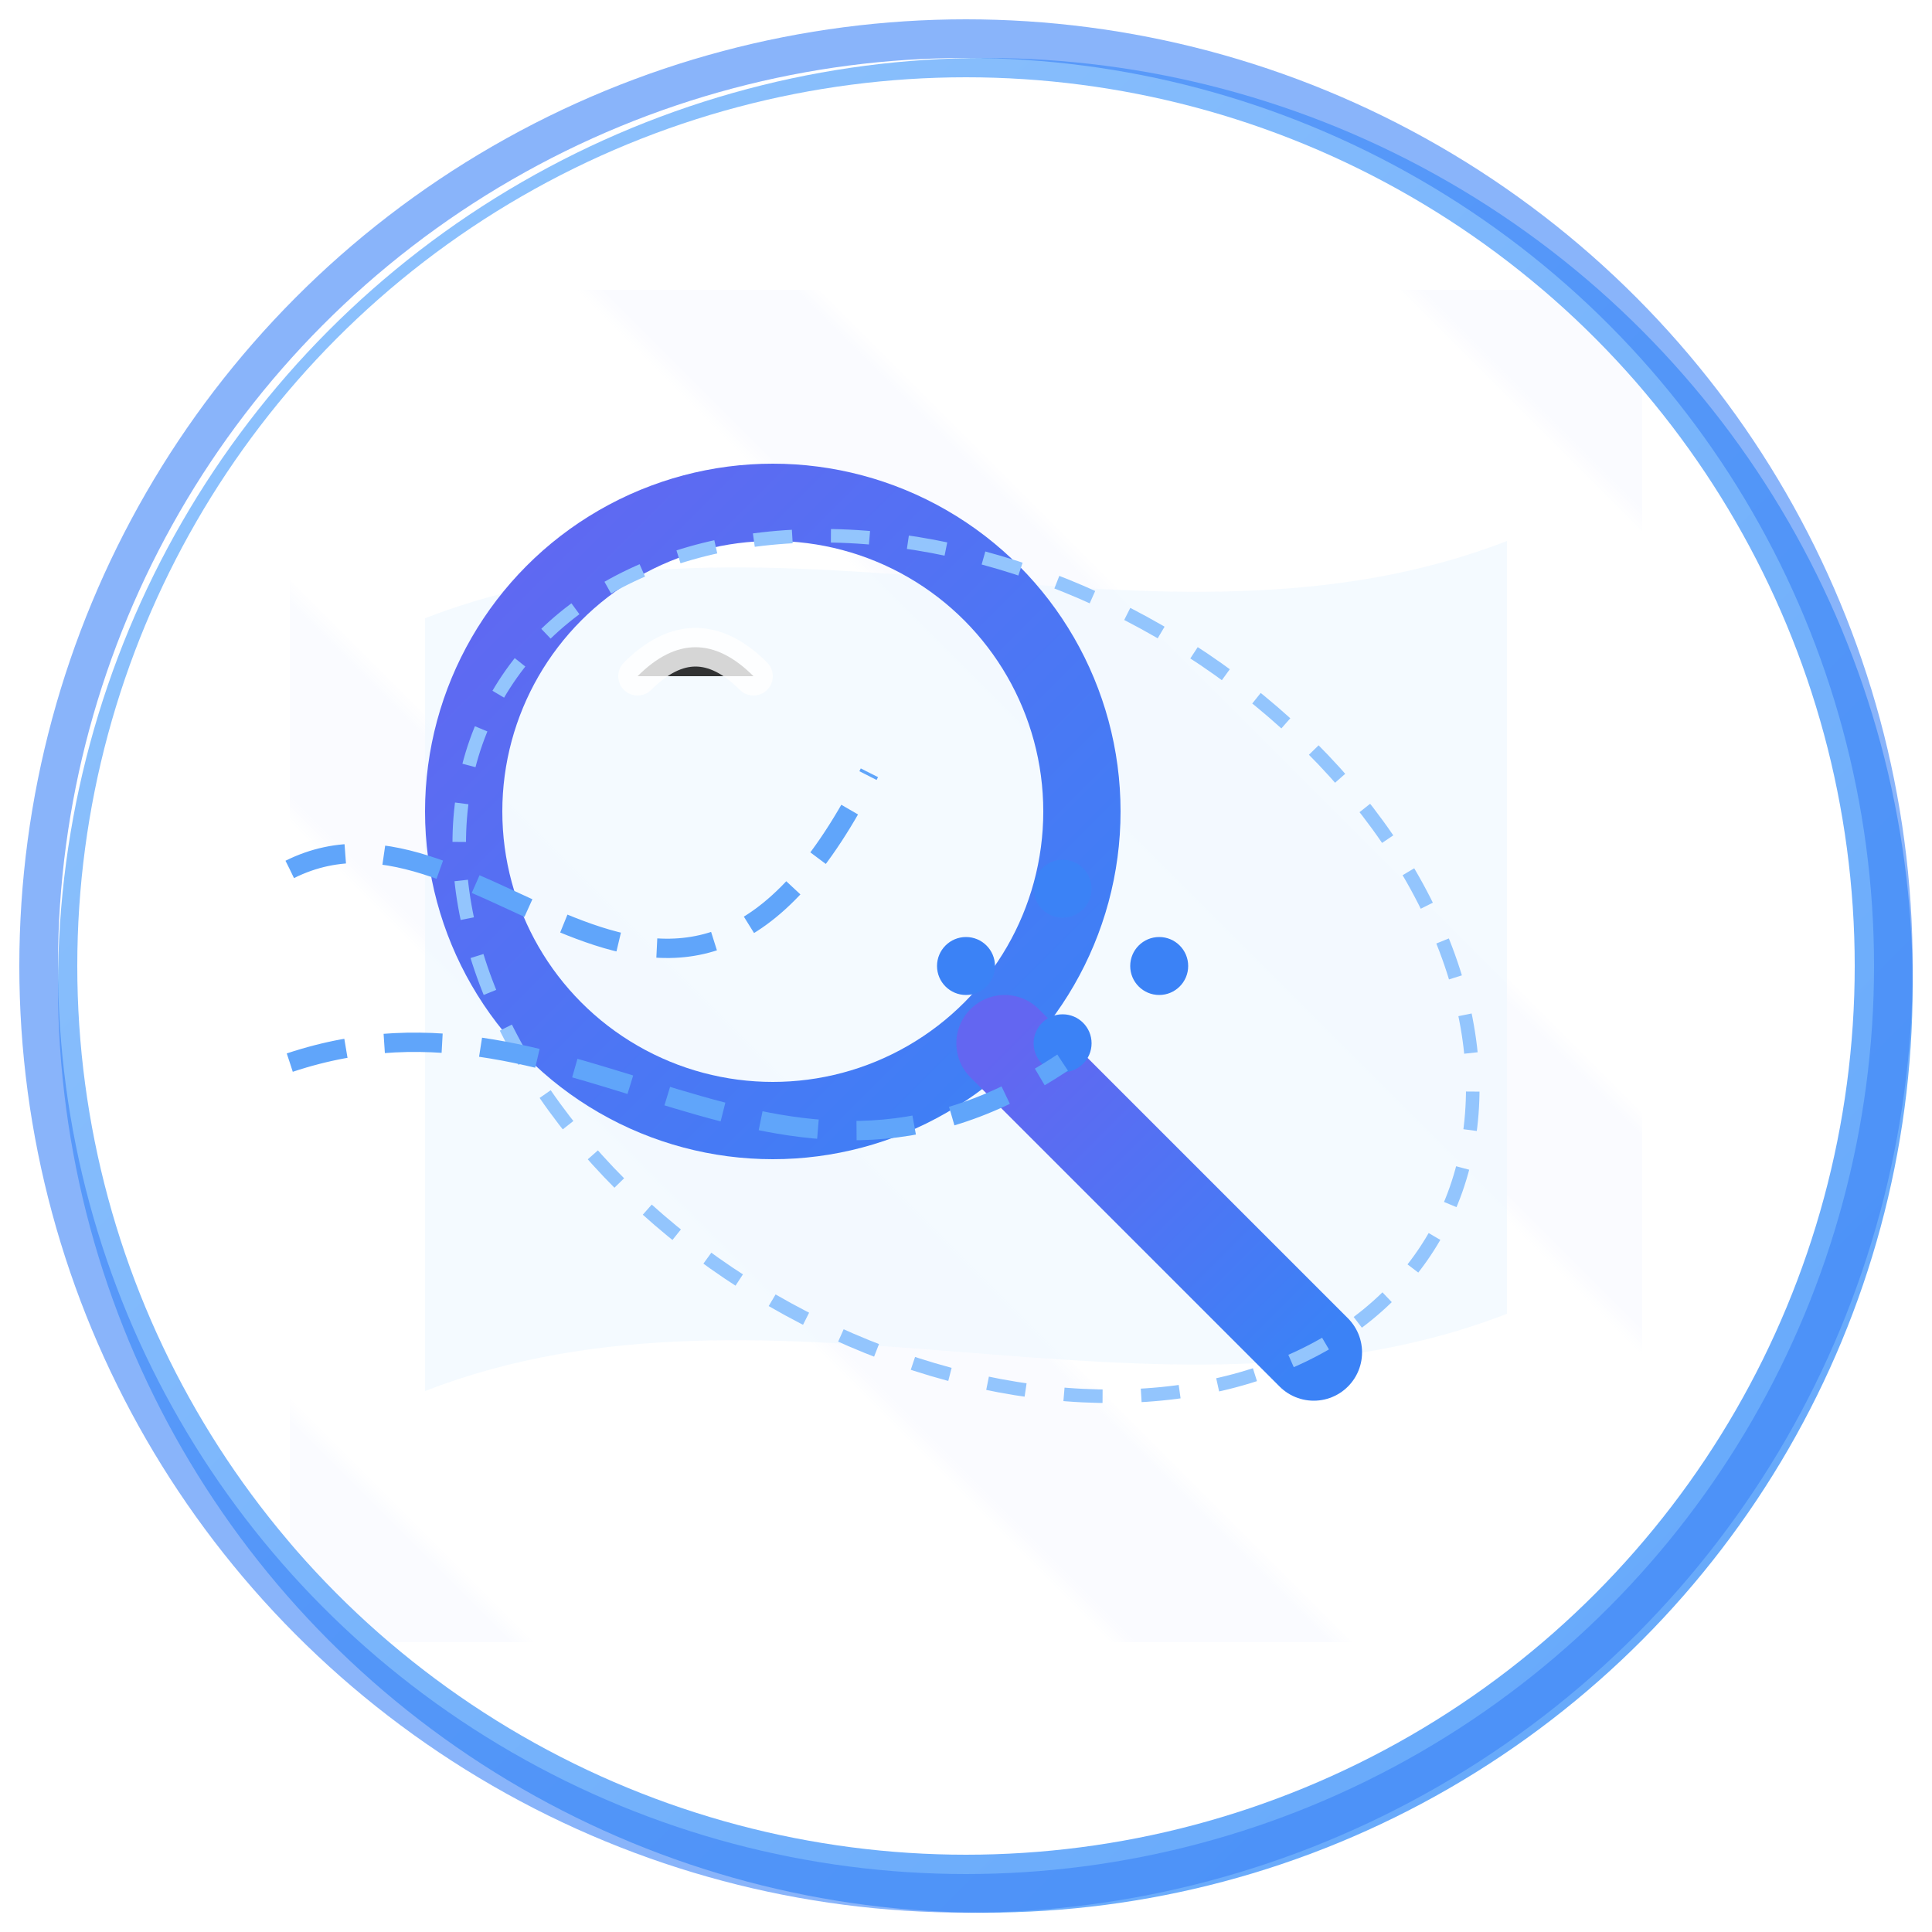 <svg xmlns="http://www.w3.org/2000/svg" xmlns:xlink="http://www.w3.org/1999/xlink" viewBox="0 0 100 100">
  <!-- Definitions for gradients, filters, etc. -->
  <defs>
    <!-- Blue gradient for primary elements -->
    <linearGradient id="blueGradient" x1="0%" y1="0%" x2="100%" y2="100%">
      <stop offset="0%" stop-color="#6366F1" />
      <stop offset="100%" stop-color="#3B82F6" />
    </linearGradient>
    
    <!-- Light blue gradient for secondary elements -->
    <linearGradient id="lightBlueGradient" x1="0%" y1="0%" x2="100%" y2="100%">
      <stop offset="0%" stop-color="#93C5FD" />
      <stop offset="100%" stop-color="#60A5FA" />
    </linearGradient>
    
    <!-- Drop shadow filter -->
    <filter id="dropShadow" x="-20%" y="-20%" width="140%" height="140%">
      <feGaussianBlur in="SourceAlpha" stdDeviation="2" />
      <feOffset dx="1" dy="1" result="offsetblur" />
      <feComponentTransfer>
        <feFuncA type="linear" slope="0.3" />
      </feComponentTransfer>
      <feMerge>
        <feMergeNode />
        <feMergeNode in="SourceGraphic" />
      </feMerge>
    </filter>
    
    <!-- Glow effect for hover/focus -->
    <filter id="glow" x="-20%" y="-20%" width="140%" height="140%">
      <feGaussianBlur stdDeviation="2" result="blur" />
      <feComposite in="SourceGraphic" in2="blur" operator="over" />
    </filter>
    
    <!-- Main circular clip path -->
    <clipPath id="circleClip">
      <circle cx="50" cy="50" r="46" />
    </clipPath>
    
    <!-- Document pattern -->
    <pattern id="documentPattern" patternUnits="userSpaceOnUse" width="30" height="30" patternTransform="rotate(45)">
      <line x1="0" y1="15" x2="30" y2="15" stroke="#EEF2FF" stroke-width="8" stroke-opacity="0.3" />
    </pattern>
  </defs>
  
  <!-- Base background with gradient -->
  <circle cx="50" cy="50" r="48" fill="url(#lightBlueGradient)" filter="url(#dropShadow)" />
  <circle cx="50" cy="50" r="46" fill="#FFFFFF" />
  
  <!-- Abstract document background with pattern -->
  <rect x="15" y="15" width="70" height="70" rx="5" ry="5" fill="url(#documentPattern)" clip-path="url(#circleClip)" />
  
  <!-- Stylized document/content layer with dynamic curves -->
  <path d="M22,32 C40,25 60,35 78,28 V68 C60,75 40,65 22,72 Z" fill="#F0F9FF" opacity="0.7" />
  
  <!-- Magnifying glass outer ring with gradient and glow -->
  <circle cx="40" cy="42" r="16" fill="none" stroke="url(#blueGradient)" stroke-width="4" filter="url(#glow)" />
  
  <!-- Magnifying glass handle -->
  <path d="M52,54 L68,70" stroke="url(#blueGradient)" stroke-width="5" stroke-linecap="round" />
  
  <!-- Magnifying glass reflection -->
  <path d="M33,35 Q36,32 39,35" stroke="white" stroke-width="2" stroke-linecap="round" opacity="0.8" />
  
  <!-- Document content lines (representing content extraction) -->
  <line x1="50" y1="30" x2="75" y2="30" stroke="url(#blueGradient)" stroke-width="3" stroke-linecap="round" />
  <line x1="50" y1="38" x2="70" y2="38" stroke="url(#blueGradient)" stroke-width="3" stroke-linecap="round" />
  <line x1="25" y1="62" x2="75" y2="62" stroke="url(#blueGradient)" stroke-width="3" stroke-linecap="round" />
  <line x1="25" y1="70" x2="65" y2="70" stroke="url(#blueGradient)" stroke-width="3" stroke-linecap="round" />
  <line x1="25" y1="78" x2="55" y2="78" stroke="url(#blueGradient)" stroke-width="3" stroke-linecap="round" />
  
  <!-- Search results dots -->
  <circle cx="50" cy="50" r="1.5" fill="#3B82F6" />
  <circle cx="55" cy="54" r="1.5" fill="#3B82F6" />
  <circle cx="60" cy="50" r="1.5" fill="#3B82F6" />
  <circle cx="55" cy="46" r="1.5" fill="#3B82F6" />
  
  <!-- Subtle orbital path representing search/connectivity -->
  <ellipse cx="50" cy="50" rx="28" ry="20" fill="none" stroke="#93C5FD" stroke-width="0.7" stroke-dasharray="2 2" transform="rotate(30, 50, 50)" />
  
  <!-- Digital data streams (search queries) -->
  <path d="M15,45 C25,40 35,60 45,40" fill="none" stroke="#60A5FA" stroke-width="1" stroke-dasharray="3 2" />
  <path d="M15,55 C30,50 40,65 55,55" fill="none" stroke="#60A5FA" stroke-width="1" stroke-dasharray="3 2" />
  
  <!-- Outer ring/border -->
  <circle cx="50" cy="50" r="48" fill="none" stroke="#3B82F6" stroke-width="2" opacity="0.6" />
</svg>